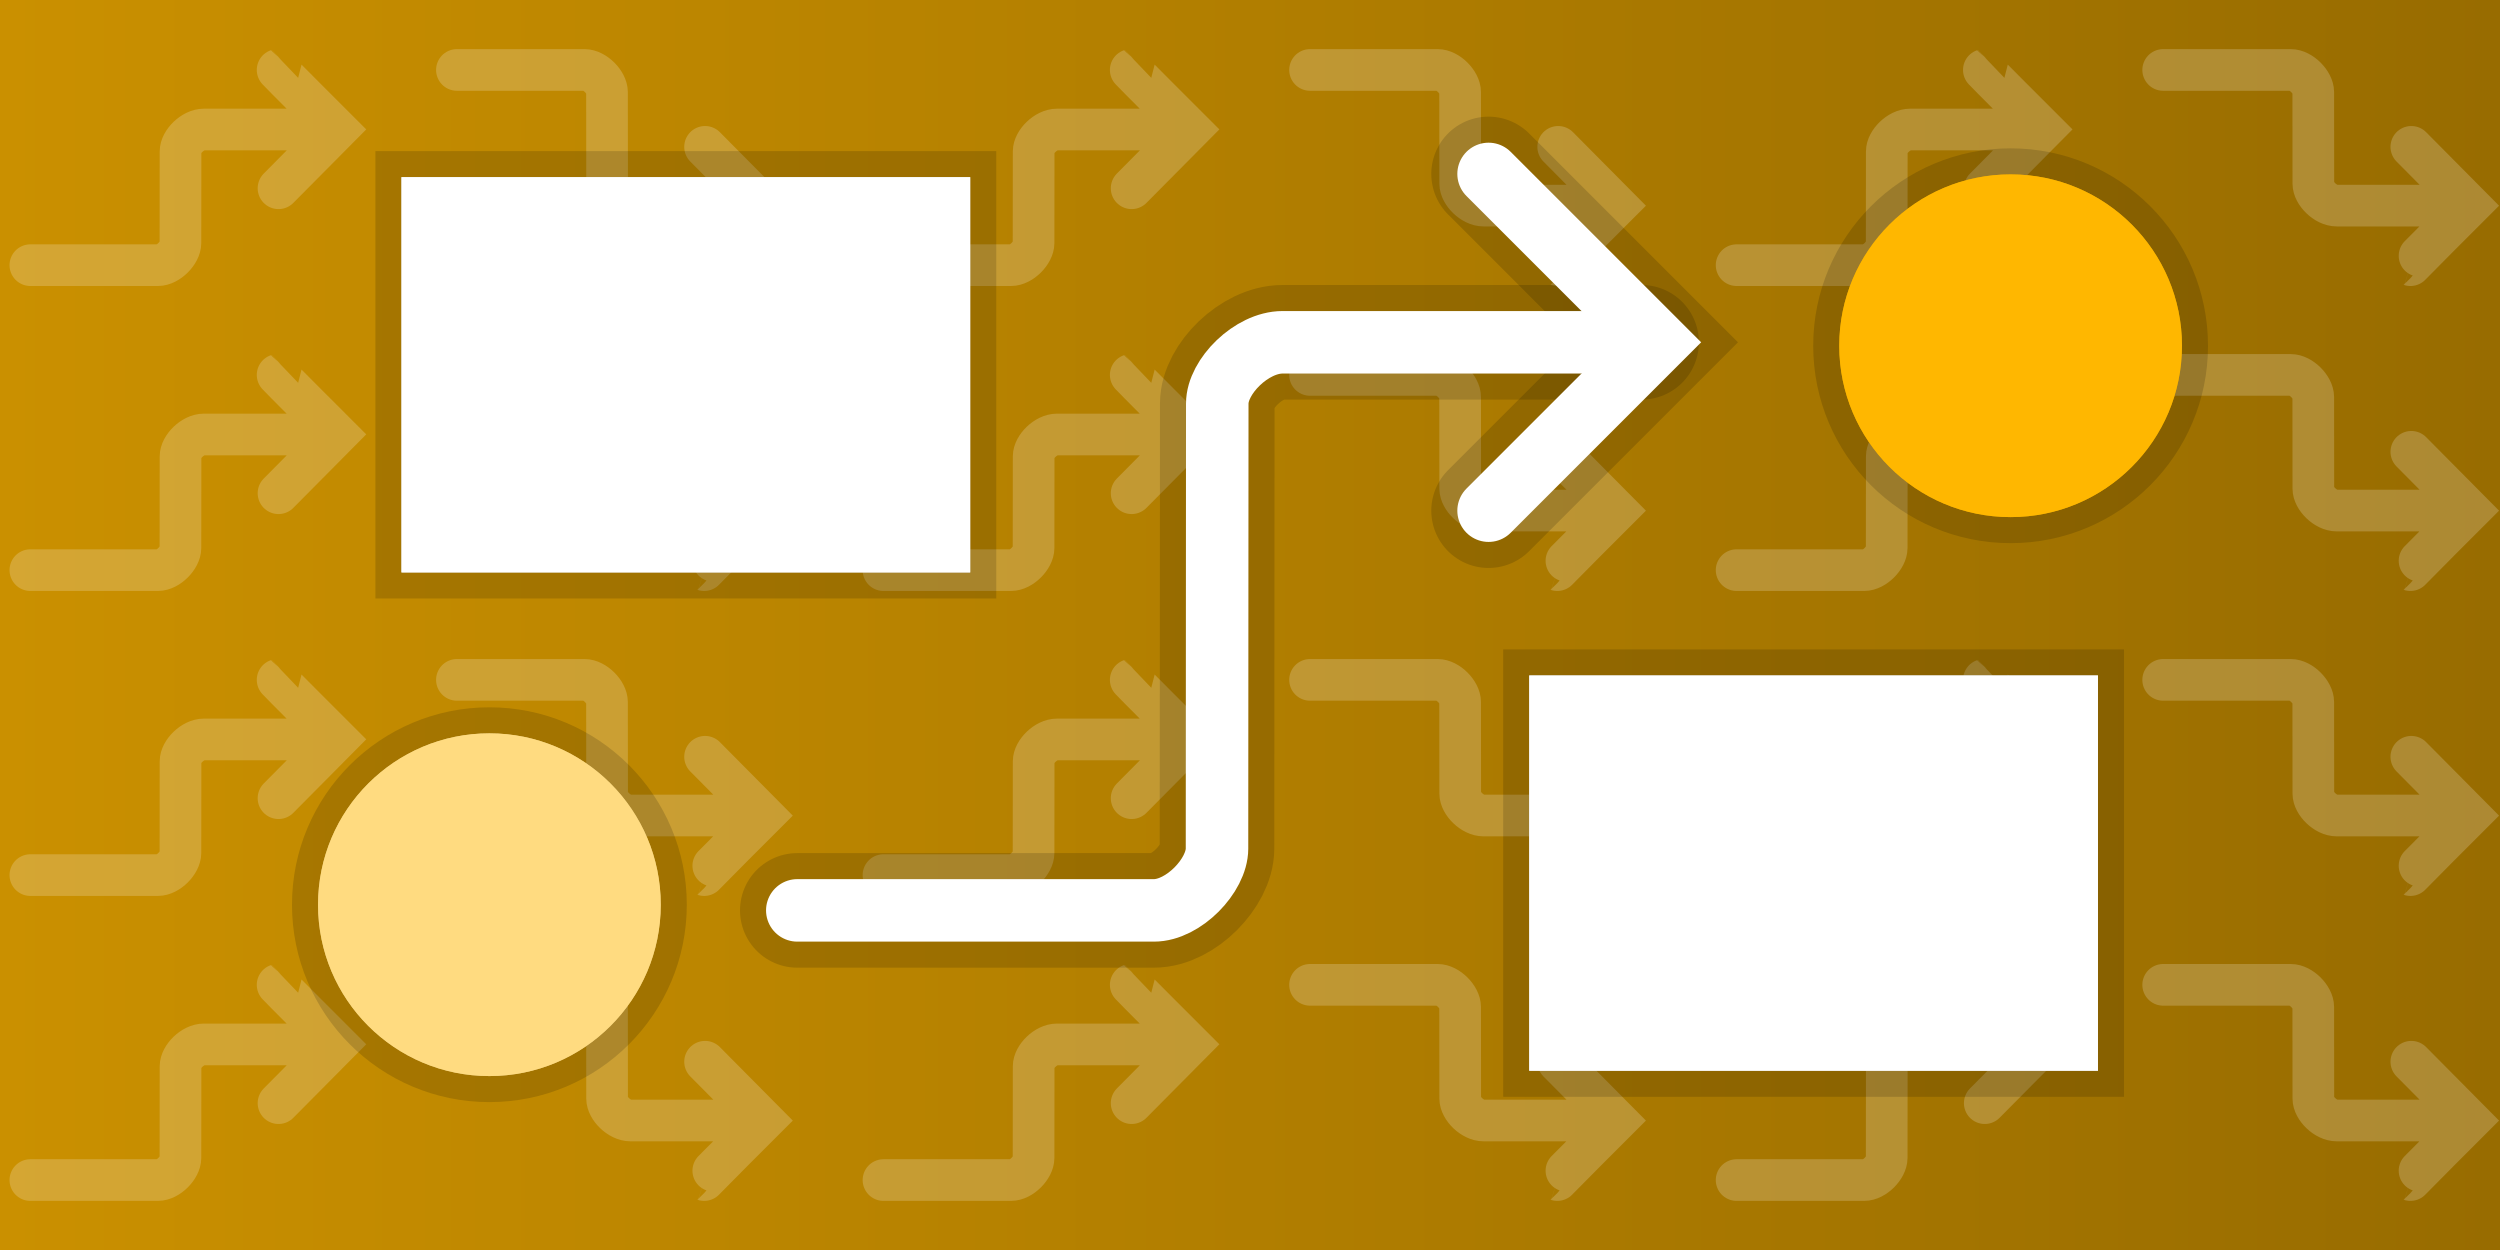 <svg version="1.1" xmlns="http://www.w3.org/2000/svg" xmlns:xlink="http://www.w3.org/1999/xlink" width="600" height="300" viewBox="0,0,600,300"><rect x="0" y="0" width="600" height="300" fill="#333333" stroke="none"/><defs><linearGradient x1="-60" y1="180" x2="540" y2="180" gradientUnits="userSpaceOnUse" id="color-1"><stop offset="0" stop-color="#ca9000"/><stop offset="1" stop-color="#986c00"/></linearGradient></defs><g transform="translate(60,-30)"><g data-paper-data="{&quot;isPaintingLayer&quot;:true}" fill-rule="nonzero" stroke-linejoin="miter" stroke-miterlimit="10" stroke-dasharray="" stroke-dashoffset="0" style="mix-blend-mode: normal"><path d="M-60,330v-300h600v300z" data-paper-data="{&quot;index&quot;:null}" fill="url(#color-1)" stroke="none" stroke-width="1" stroke-linecap="butt"/><g fill="none" stroke-opacity="0.2" stroke="#ffffff" stroke-width="10" stroke-linecap="round"><g><path d="M-52.714,93.64c0,0 24.566,0 30.604,0c2.538,0 5.412,-3.002 5.415,-5.297c0.005,-4.259 0.022,-17.497 0.022,-22.009c0,-2.314 2.946,-5.252 5.602,-5.252c4.579,0 26.106,0 30.924,0c0.082,0 0.398,-0.486 0.398,-0.486c0,0 -13.579,-13.825 -13.625,-13.811c-0.072,0.022 14.212,14.287 14.212,14.287l-13.996,14.11"/><path d="M-52.714,166.832c0,0 24.566,0 30.604,0c2.538,0 5.412,-3.002 5.415,-5.297c0.005,-4.259 0.022,-17.497 0.022,-22.009c0,-2.314 2.946,-5.252 5.602,-5.252c4.579,0 26.106,0 30.924,0c0.082,0 0.398,-0.486 0.398,-0.486c0,0 -13.579,-13.825 -13.625,-13.811c-0.072,0.022 14.212,14.287 14.212,14.287l-13.996,14.11"/><path d="M-52.714,240.023c0,0 24.566,0 30.604,0c2.538,0 5.412,-3.002 5.415,-5.297c0.005,-4.259 0.022,-17.497 0.022,-22.009c0,-2.314 2.946,-5.252 5.602,-5.252c4.579,0 26.106,0 30.924,0c0.082,0 0.398,-0.486 0.398,-0.486c0,0 -13.579,-13.825 -13.625,-13.811c-0.072,0.022 14.212,14.287 14.212,14.287l-13.996,14.11"/><path d="M-52.714,313.214c0,0 24.566,0 30.604,0c2.538,0 5.412,-3.002 5.415,-5.297c0.005,-4.259 0.022,-17.497 0.022,-22.009c0,-2.314 2.946,-5.252 5.602,-5.252c4.579,0 26.106,0 30.924,0c0.082,0 0.398,-0.486 0.398,-0.486c0,0 -13.579,-13.825 -13.625,-13.811c-0.072,0.022 14.212,14.287 14.212,14.287l-13.996,14.11"/></g><g data-paper-data="{&quot;index&quot;:null}"><path d="M109.217,284.817l13.996,14.11c0,0 -14.284,14.265 -14.212,14.287c0.046,0.014 13.625,-13.811 13.625,-13.811c0,0 -0.316,-0.486 -0.398,-0.486c-4.818,0 -26.344,0 -30.924,0c-2.656,0 -5.602,-2.938 -5.602,-5.252c0,-4.511 -0.017,-17.75 -0.022,-22.009c-0.003,-2.295 -2.876,-5.297 -5.415,-5.297c-6.038,0 -30.604,0 -30.604,0"/><path d="M109.217,211.626l13.996,14.11c0,0 -14.284,14.265 -14.212,14.287c0.046,0.014 13.625,-13.811 13.625,-13.811c0,0 -0.316,-0.486 -0.398,-0.486c-4.818,0 -26.344,0 -30.924,0c-2.656,0 -5.602,-2.938 -5.602,-5.252c0,-4.511 -0.017,-17.75 -0.022,-22.009c-0.003,-2.295 -2.876,-5.297 -5.415,-5.297c-6.038,0 -30.604,0 -30.604,0"/><path d="M109.217,138.435l13.996,14.11c0,0 -14.284,14.265 -14.212,14.287c0.046,0.014 13.625,-13.811 13.625,-13.811c0,0 -0.316,-0.486 -0.398,-0.486c-4.818,0 -26.344,0 -30.924,0c-2.656,0 -5.602,-2.938 -5.602,-5.252c0,-4.511 -0.017,-17.75 -0.022,-22.009c-0.003,-2.295 -2.876,-5.297 -5.415,-5.297c-6.038,0 -30.604,0 -30.604,0"/><path d="M109.217,65.244l13.996,14.11c0,0 -14.284,14.265 -14.212,14.287c0.046,0.014 13.625,-13.811 13.625,-13.811c0,0 -0.316,-0.486 -0.398,-0.486c-4.818,0 -26.344,0 -30.924,0c-2.656,0 -5.602,-2.938 -5.602,-5.252c0,-4.511 -0.017,-17.75 -0.022,-22.009c-0.003,-2.295 -2.876,-5.297 -5.415,-5.297c-6.038,0 -30.604,0 -30.604,0"/></g><g><path d="M152.036,93.64c0,0 24.566,0 30.604,0c2.538,0 5.412,-3.002 5.415,-5.297c0.005,-4.259 0.022,-17.497 0.022,-22.009c0,-2.314 2.946,-5.252 5.602,-5.252c4.579,0 26.106,0 30.924,0c0.082,0 0.398,-0.486 0.398,-0.486c0,0 -13.579,-13.825 -13.625,-13.811c-0.072,0.022 14.212,14.287 14.212,14.287l-13.996,14.11"/><path d="M152.036,166.832c0,0 24.566,0 30.604,0c2.538,0 5.412,-3.002 5.415,-5.297c0.005,-4.259 0.022,-17.497 0.022,-22.009c0,-2.314 2.946,-5.252 5.602,-5.252c4.579,0 26.106,0 30.924,0c0.082,0 0.398,-0.486 0.398,-0.486c0,0 -13.579,-13.825 -13.625,-13.811c-0.072,0.022 14.212,14.287 14.212,14.287l-13.996,14.11"/><path d="M152.036,240.023c0,0 24.566,0 30.604,0c2.538,0 5.412,-3.002 5.415,-5.297c0.005,-4.259 0.022,-17.497 0.022,-22.009c0,-2.314 2.946,-5.252 5.602,-5.252c4.579,0 26.106,0 30.924,0c0.082,0 0.398,-0.486 0.398,-0.486c0,0 -13.579,-13.825 -13.625,-13.811c-0.072,0.022 14.212,14.287 14.212,14.287l-13.996,14.11"/><path d="M152.036,313.214c0,0 24.566,0 30.604,0c2.538,0 5.412,-3.002 5.415,-5.297c0.005,-4.259 0.022,-17.497 0.022,-22.009c0,-2.314 2.946,-5.252 5.602,-5.252c4.579,0 26.106,0 30.924,0c0.082,0 0.398,-0.486 0.398,-0.486c0,0 -13.579,-13.825 -13.625,-13.811c-0.072,0.022 14.212,14.287 14.212,14.287l-13.996,14.11"/></g><g data-paper-data="{&quot;index&quot;:null}"><path d="M518.719,284.817l13.996,14.11c0,0 -14.284,14.265 -14.212,14.287c0.046,0.014 13.625,-13.811 13.625,-13.811c0,0 -0.316,-0.486 -0.398,-0.486c-4.818,0 -26.344,0 -30.924,0c-2.656,0 -5.602,-2.938 -5.602,-5.252c0,-4.511 -0.017,-17.75 -0.022,-22.009c-0.003,-2.295 -2.876,-5.297 -5.415,-5.297c-6.038,0 -30.604,0 -30.604,0"/><path d="M518.719,211.626l13.996,14.11c0,0 -14.284,14.265 -14.212,14.287c0.046,0.014 13.625,-13.811 13.625,-13.811c0,0 -0.316,-0.486 -0.398,-0.486c-4.818,0 -26.344,0 -30.924,0c-2.656,0 -5.602,-2.938 -5.602,-5.252c0,-4.511 -0.017,-17.75 -0.022,-22.009c-0.003,-2.295 -2.876,-5.297 -5.415,-5.297c-6.038,0 -30.604,0 -30.604,0"/><path d="M518.719,138.435l13.996,14.11c0,0 -14.284,14.265 -14.212,14.287c0.046,0.014 13.625,-13.811 13.625,-13.811c0,0 -0.316,-0.486 -0.398,-0.486c-4.818,0 -26.344,0 -30.924,0c-2.656,0 -5.602,-2.938 -5.602,-5.252c0,-4.511 -0.017,-17.75 -0.022,-22.009c-0.003,-2.295 -2.876,-5.297 -5.415,-5.297c-6.038,0 -30.604,0 -30.604,0"/><path d="M518.719,65.244l13.996,14.11c0,0 -14.284,14.265 -14.212,14.287c0.046,0.014 13.625,-13.811 13.625,-13.811c0,0 -0.316,-0.486 -0.398,-0.486c-4.818,0 -26.344,0 -30.924,0c-2.656,0 -5.602,-2.938 -5.602,-5.252c0,-4.511 -0.017,-17.75 -0.022,-22.009c-0.003,-2.295 -2.876,-5.297 -5.415,-5.297c-6.038,0 -30.604,0 -30.604,0"/></g><g><path d="M356.787,93.64c0,0 24.566,0 30.604,0c2.538,0 5.412,-3.002 5.415,-5.297c0.005,-4.259 0.022,-17.497 0.022,-22.009c0,-2.314 2.946,-5.252 5.602,-5.252c4.579,0 26.106,0 30.924,0c0.082,0 0.398,-0.486 0.398,-0.486c0,0 -13.579,-13.825 -13.625,-13.811c-0.072,0.022 14.212,14.287 14.212,14.287l-13.996,14.11"/><path d="M356.787,166.832c0,0 24.566,0 30.604,0c2.538,0 5.412,-3.002 5.415,-5.297c0.005,-4.259 0.022,-17.497 0.022,-22.009c0,-2.314 2.946,-5.252 5.602,-5.252c4.579,0 26.106,0 30.924,0c0.082,0 0.398,-0.486 0.398,-0.486c0,0 -13.579,-13.825 -13.625,-13.811c-0.072,0.022 14.212,14.287 14.212,14.287l-13.996,14.11"/><path d="M356.787,240.023c0,0 24.566,0 30.604,0c2.538,0 5.412,-3.002 5.415,-5.297c0.005,-4.259 0.022,-17.497 0.022,-22.009c0,-2.314 2.946,-5.252 5.602,-5.252c4.579,0 26.106,0 30.924,0c0.082,0 0.398,-0.486 0.398,-0.486c0,0 -13.579,-13.825 -13.625,-13.811c-0.072,0.022 14.212,14.287 14.212,14.287l-13.996,14.11"/><path d="M356.787,313.214c0,0 24.566,0 30.604,0c2.538,0 5.412,-3.002 5.415,-5.297c0.005,-4.259 0.022,-17.497 0.022,-22.009c0,-2.314 2.946,-5.252 5.602,-5.252c4.579,0 26.106,0 30.924,0c0.082,0 0.398,-0.486 0.398,-0.486c0,0 -13.579,-13.825 -13.625,-13.811c-0.072,0.022 14.212,14.287 14.212,14.287l-13.996,14.11"/></g><g data-paper-data="{&quot;index&quot;:null}"><path d="M313.968,284.817l13.996,14.11c0,0 -14.284,14.265 -14.212,14.287c0.046,0.014 13.625,-13.811 13.625,-13.811c0,0 -0.316,-0.486 -0.398,-0.486c-4.818,0 -26.344,0 -30.924,0c-2.656,0 -5.602,-2.938 -5.602,-5.252c0,-4.511 -0.017,-17.75 -0.022,-22.009c-0.003,-2.295 -2.876,-5.297 -5.415,-5.297c-6.038,0 -30.604,0 -30.604,0"/><path d="M313.968,211.626l13.996,14.11c0,0 -14.284,14.265 -14.212,14.287c0.046,0.014 13.625,-13.811 13.625,-13.811c0,0 -0.316,-0.486 -0.398,-0.486c-4.818,0 -26.344,0 -30.924,0c-2.656,0 -5.602,-2.938 -5.602,-5.252c0,-4.511 -0.017,-17.75 -0.022,-22.009c-0.003,-2.295 -2.876,-5.297 -5.415,-5.297c-6.038,0 -30.604,0 -30.604,0"/><path d="M313.968,138.435l13.996,14.11c0,0 -14.284,14.265 -14.212,14.287c0.046,0.014 13.625,-13.811 13.625,-13.811c0,0 -0.316,-0.486 -0.398,-0.486c-4.818,0 -26.344,0 -30.924,0c-2.656,0 -5.602,-2.938 -5.602,-5.252c0,-4.511 -0.017,-17.75 -0.022,-22.009c-0.003,-2.295 -2.876,-5.297 -5.415,-5.297c-6.038,0 -30.604,0 -30.604,0"/><path d="M313.968,65.244l13.996,14.11c0,0 -14.284,14.265 -14.212,14.287c0.046,0.014 13.625,-13.811 13.625,-13.811c0,0 -0.316,-0.486 -0.398,-0.486c-4.818,0 -26.344,0 -30.924,0c-2.656,0 -5.602,-2.938 -5.602,-5.252c0,-4.511 -0.017,-17.75 -0.022,-22.009c-0.003,-2.295 -2.876,-5.297 -5.415,-5.297c-6.038,0 -30.604,0 -30.604,0"/></g></g><path d="" data-paper-data="{&quot;index&quot;:null}" fill="#ffffff" stroke="none" stroke-width="1" stroke-linecap="butt"/><path d="" data-paper-data="{&quot;index&quot;:null}" fill="#ffffff" stroke="none" stroke-width="1" stroke-linecap="butt"/><path d="" data-paper-data="{&quot;index&quot;:null}" fill="#ffffff" stroke="none" stroke-width="1" stroke-linecap="butt"/><path d="" data-paper-data="{&quot;index&quot;:null}" fill="#ffffff" stroke="none" stroke-width="1" stroke-linecap="butt"/><path d="" data-paper-data="{&quot;index&quot;:null}" fill="#ffffff" stroke="none" stroke-width="1" stroke-linecap="butt"/><path d="" data-paper-data="{&quot;index&quot;:null}" fill="#ffffff" stroke="none" stroke-width="1" stroke-linecap="butt"/><path d="M381.419,112.979c0,-22.714 18.413,-41.126 41.126,-41.126c22.714,0 41.126,18.413 41.126,41.126c0,22.714 -18.413,41.126 -41.126,41.126c-22.714,0 -41.126,-18.413 -41.126,-41.126z" data-paper-data="{&quot;index&quot;:null}" fill="#ffb700" stroke-opacity="0.149" stroke="#000000" stroke-width="12.5" stroke-linecap="butt"/><path d="M16.328,247.13c0,-22.714 18.413,-41.126 41.126,-41.126c22.714,0 41.126,18.413 41.126,41.126c0,22.714 -18.413,41.126 -41.126,41.126c-22.714,0 -41.126,-18.413 -41.126,-41.126z" data-paper-data="{&quot;index&quot;:null}" fill="#ffdb80" stroke-opacity="0.149" stroke="#000000" stroke-width="12.5" stroke-linecap="butt"/><path d="M381.419,112.979c0,-22.714 18.413,-41.126 41.126,-41.126c22.714,0 41.126,18.413 41.126,41.126c0,22.714 -18.413,41.126 -41.126,41.126c-22.714,0 -41.126,-18.413 -41.126,-41.126z" data-paper-data="{&quot;index&quot;:null}" fill="#ffb700" stroke="none" stroke-width="0.5" stroke-linecap="butt"/><path d="M16.328,247.13c0,-22.714 18.413,-41.126 41.126,-41.126c22.714,0 41.126,18.413 41.126,41.126c0,22.714 -18.413,41.126 -41.126,41.126c-22.714,0 -41.126,-18.413 -41.126,-41.126z" data-paper-data="{&quot;index&quot;:null}" fill="#ffdb80" stroke="none" stroke-width="0.5" stroke-linecap="butt"/><path d="M307.017,286.982v-94.871h136.498v94.871z" data-paper-data="{&quot;index&quot;:null}" fill="#ffffff" stroke-opacity="0.149" stroke="#000000" stroke-width="12.5" stroke-linecap="butt"/><path d="M36.352,167.386v-94.871h136.498v94.871z" data-paper-data="{&quot;index&quot;:null}" fill="#ffffff" stroke-opacity="0.149" stroke="#000000" stroke-width="12.5" stroke-linecap="butt"/><path d="M307.017,286.982v-94.871h136.498v94.871z" data-paper-data="{&quot;index&quot;:null}" fill="#ffffff" stroke="none" stroke-width="0.5" stroke-linecap="butt"/><path d="M36.352,167.386v-94.871h136.498v94.871z" data-paper-data="{&quot;index&quot;:null}" fill="#ffffff" stroke="none" stroke-width="0.5" stroke-linecap="butt"/><g fill="none" stroke-opacity="0.149" stroke="#000000" stroke-width="27.5" stroke-linecap="round"><path d="M297.259,71.744l40.409,40.409l-40.409,40.409"/><path d="M131.35,248.492c0,0 68.7,0 85.588,0c7.099,0 15.135,-8.396 15.143,-14.814c0.015,-11.911 0.062,-94.222 0.062,-106.838c0,-6.472 8.239,-14.688 15.667,-14.688c18.289,0 86.17,0 86.17,0"/></g><g fill="none" stroke="#ffffff" stroke-width="15" stroke-linecap="round"><path d="M297.259,71.744l40.409,40.409l-40.409,40.409"/><path d="M131.35,248.492c0,0 68.7,0 85.588,0c7.099,0 15.135,-8.396 15.143,-14.814c0.015,-11.911 0.062,-94.222 0.062,-106.838c0,-6.472 8.239,-14.688 15.667,-14.688c18.289,0 86.17,0 86.17,0"/></g></g></g></svg><!--rotationCenter:300:150-->